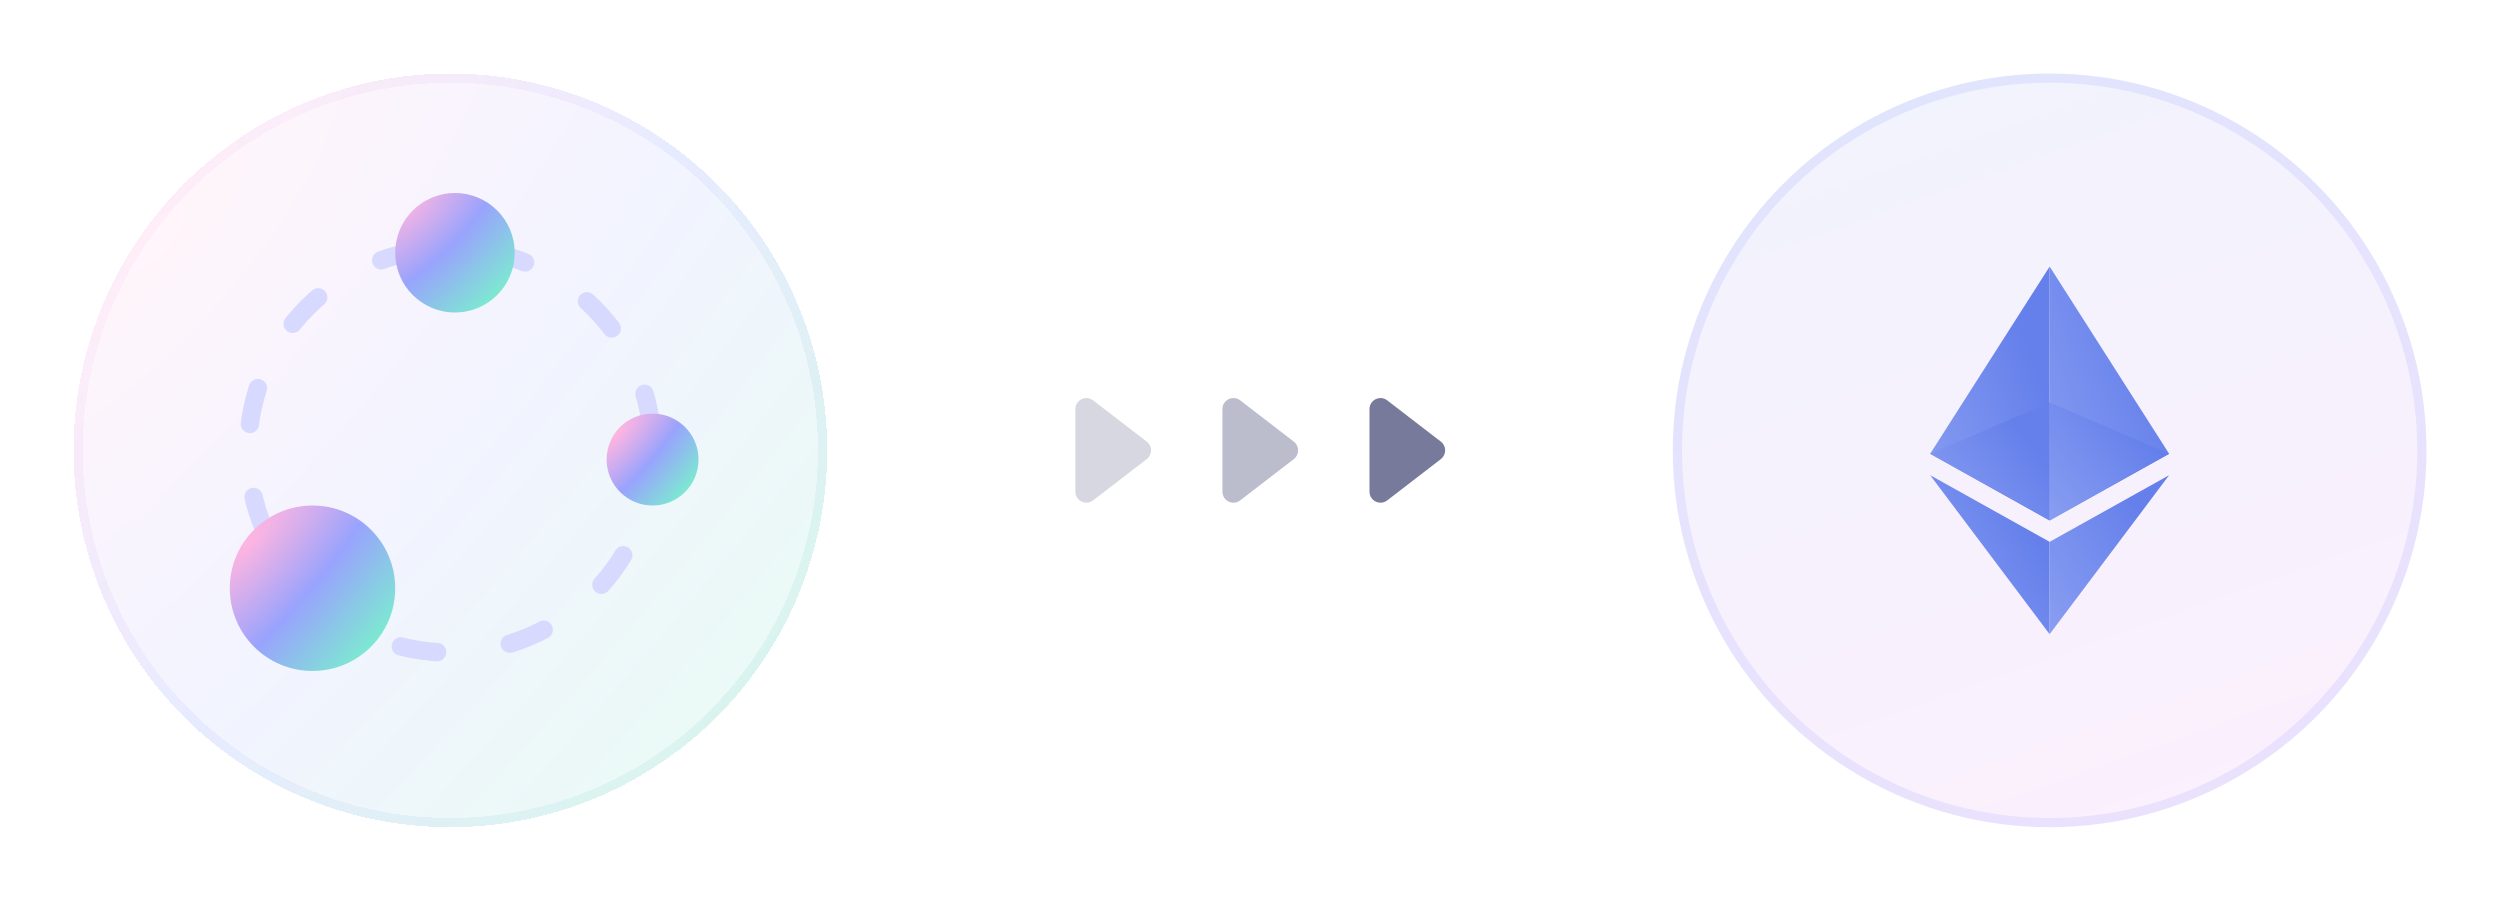 <svg width="272" height="98" viewBox="0 0 272 98" fill="none" xmlns="http://www.w3.org/2000/svg">
<g filter="url(#filter0_d_7384_51763)">
<circle cx="49" cy="49" r="41" fill="url(#paint0_radial_7384_51763)" fill-opacity="0.2" shape-rendering="crispEdges"/>
<circle cx="49" cy="49" r="40.5" stroke="url(#paint1_radial_7384_51763)" stroke-opacity="0.2" shape-rendering="crispEdges"/>
</g>
<circle cx="49" cy="49" r="22" stroke="#D8D9FE" stroke-width="2" stroke-linecap="round" stroke-dasharray="4 8"/>
<circle cx="49.5" cy="27.5" r="6.5" fill="url(#paint2_radial_7384_51763)"/>
<circle cx="71" cy="50" r="5" fill="url(#paint3_radial_7384_51763)"/>
<circle cx="34" cy="64" r="9" fill="url(#paint4_radial_7384_51763)"/>
<g filter="url(#filter1_d_7384_51763)">
<circle cx="223" cy="49" r="41" fill="white"/>
<circle cx="223" cy="49" r="41" fill="url(#paint5_linear_7384_51763)"/>
<circle cx="223" cy="49" r="40.5" stroke="#575CFE" stroke-opacity="0.1"/>
</g>
<path d="M223 29V56.628L210 49.371L223 29Z" fill="url(#paint6_linear_7384_51763)"/>
<path d="M223 29L236 49.371L223 56.628V29Z" fill="url(#paint7_linear_7384_51763)"/>
<path d="M223 58.953V69L210 51.7L223 58.953Z" fill="url(#paint8_linear_7384_51763)"/>
<path d="M223 69V58.953L236.001 51.7L223 69Z" fill="url(#paint9_linear_7384_51763)"/>
<path d="M223 56.628L210 49.371L223 43.791V56.628Z" fill="url(#paint10_linear_7384_51763)"/>
<path d="M236.001 49.371L223 56.628V43.791" fill="url(#paint11_linear_7384_51763)"/>
<path opacity="0.3" d="M124.765 48.049C125.389 48.529 125.389 49.471 124.765 49.951L118.932 54.441C118.143 55.048 117 54.486 117 53.49L117 44.51C117 43.514 118.143 42.952 118.932 43.559L124.765 48.049Z" fill="#787A9B"/>
<path opacity="0.5" d="M140.765 48.049C141.389 48.529 141.389 49.471 140.765 49.951L134.932 54.441C134.143 55.048 133 54.486 133 53.49L133 44.51C133 43.514 134.143 42.952 134.932 43.559L140.765 48.049Z" fill="#787A9B"/>
<path d="M156.765 48.049C157.389 48.529 157.389 49.471 156.765 49.951L150.932 54.441C150.143 55.048 149 54.486 149 53.49L149 44.51C149 43.514 150.143 42.952 150.932 43.559L156.765 48.049Z" fill="#787A9B"/>
<defs>
<filter id="filter0_d_7384_51763" x="0" y="0" width="98" height="98" filterUnits="userSpaceOnUse" color-interpolation-filters="sRGB">
<feFlood flood-opacity="0" result="BackgroundImageFix"/>
<feColorMatrix in="SourceAlpha" type="matrix" values="0 0 0 0 0 0 0 0 0 0 0 0 0 0 0 0 0 0 127 0" result="hardAlpha"/>
<feOffset/>
<feGaussianBlur stdDeviation="4"/>
<feComposite in2="hardAlpha" operator="out"/>
<feColorMatrix type="matrix" values="0 0 0 0 0 0 0 0 0 0 0 0 0 0 0 0 0 0 0.1 0"/>
<feBlend mode="normal" in2="BackgroundImageFix" result="effect1_dropShadow_7384_51763"/>
<feBlend mode="normal" in="SourceGraphic" in2="effect1_dropShadow_7384_51763" result="shape"/>
</filter>
<filter id="filter1_d_7384_51763" x="174" y="0" width="98" height="98" filterUnits="userSpaceOnUse" color-interpolation-filters="sRGB">
<feFlood flood-opacity="0" result="BackgroundImageFix"/>
<feColorMatrix in="SourceAlpha" type="matrix" values="0 0 0 0 0 0 0 0 0 0 0 0 0 0 0 0 0 0 127 0" result="hardAlpha"/>
<feOffset/>
<feGaussianBlur stdDeviation="4"/>
<feComposite in2="hardAlpha" operator="out"/>
<feColorMatrix type="matrix" values="0 0 0 0 0 0 0 0 0 0 0 0 0 0 0 0 0 0 0.1 0"/>
<feBlend mode="normal" in2="BackgroundImageFix" result="effect1_dropShadow_7384_51763"/>
<feBlend mode="normal" in="SourceGraphic" in2="effect1_dropShadow_7384_51763" result="shape"/>
</filter>
<radialGradient id="paint0_radial_7384_51763" cx="0" cy="0" r="1" gradientUnits="userSpaceOnUse" gradientTransform="translate(17.111 26.222) rotate(40.834) scale(81.283 250.467)">
<stop stop-color="#FFCCEB"/>
<stop offset="0.474" stop-color="#BFC6FF"/>
<stop offset="1" stop-color="#96E4D2"/>
</radialGradient>
<radialGradient id="paint1_radial_7384_51763" cx="0" cy="0" r="1" gradientUnits="userSpaceOnUse" gradientTransform="translate(17.111 26.222) rotate(40.834) scale(81.283 250.467)">
<stop stop-color="#FFCCEB"/>
<stop offset="0.474" stop-color="#BFC6FF"/>
<stop offset="1" stop-color="#96E4D2"/>
</radialGradient>
<radialGradient id="paint2_radial_7384_51763" cx="0" cy="0" r="1" gradientUnits="userSpaceOnUse" gradientTransform="translate(44.083 22.083) rotate(45.339) scale(14.385 32.612)">
<stop stop-color="#FFB5E1"/>
<stop offset="0.474" stop-color="#99A3FD"/>
<stop offset="1" stop-color="#7CEBD0"/>
</radialGradient>
<radialGradient id="paint3_radial_7384_51763" cx="0" cy="0" r="1" gradientUnits="userSpaceOnUse" gradientTransform="translate(67.111 47.222) rotate(40.834) scale(9.913 30.545)">
<stop stop-color="#FFB5E1"/>
<stop offset="0.474" stop-color="#99A3FD"/>
<stop offset="1" stop-color="#7CEBD0"/>
</radialGradient>
<radialGradient id="paint4_radial_7384_51763" cx="0" cy="0" r="1" gradientUnits="userSpaceOnUse" gradientTransform="translate(27 59) rotate(40.834) scale(17.843 54.98)">
<stop stop-color="#FFB5E1"/>
<stop offset="0.474" stop-color="#99A3FD"/>
<stop offset="1" stop-color="#7CEBD0"/>
</radialGradient>
<linearGradient id="paint5_linear_7384_51763" x1="183.085" y1="8" x2="217.675" y2="105.525" gradientUnits="userSpaceOnUse">
<stop stop-color="#F0F3FD"/>
<stop offset="1" stop-color="#FCF0FD"/>
</linearGradient>
<linearGradient id="paint6_linear_7384_51763" x1="222.539" y1="42.814" x2="204.848" y2="49.328" gradientUnits="userSpaceOnUse">
<stop stop-color="#6580EB"/>
<stop offset="1" stop-color="#8EA2F2"/>
</linearGradient>
<linearGradient id="paint7_linear_7384_51763" x1="235.539" y1="42.815" x2="217.848" y2="49.329" gradientUnits="userSpaceOnUse">
<stop stop-color="#6580EB"/>
<stop offset="1" stop-color="#8EA2F2"/>
</linearGradient>
<linearGradient id="paint8_linear_7384_51763" x1="222.539" y1="60.35" x2="207.612" y2="69.128" gradientUnits="userSpaceOnUse">
<stop stop-color="#6580EB"/>
<stop offset="1" stop-color="#8EA2F2"/>
</linearGradient>
<linearGradient id="paint9_linear_7384_51763" x1="235.539" y1="60.35" x2="220.612" y2="69.129" gradientUnits="userSpaceOnUse">
<stop stop-color="#6580EB"/>
<stop offset="1" stop-color="#8EA2F2"/>
</linearGradient>
<linearGradient id="paint10_linear_7384_51763" x1="222.539" y1="50.21" x2="210.2" y2="59.989" gradientUnits="userSpaceOnUse">
<stop stop-color="#6580EB"/>
<stop offset="1" stop-color="#8EA2F2"/>
</linearGradient>
<linearGradient id="paint11_linear_7384_51763" x1="235.539" y1="50.209" x2="223.2" y2="59.989" gradientUnits="userSpaceOnUse">
<stop stop-color="#6580EB"/>
<stop offset="1" stop-color="#8EA2F2"/>
</linearGradient>
</defs>
</svg>
